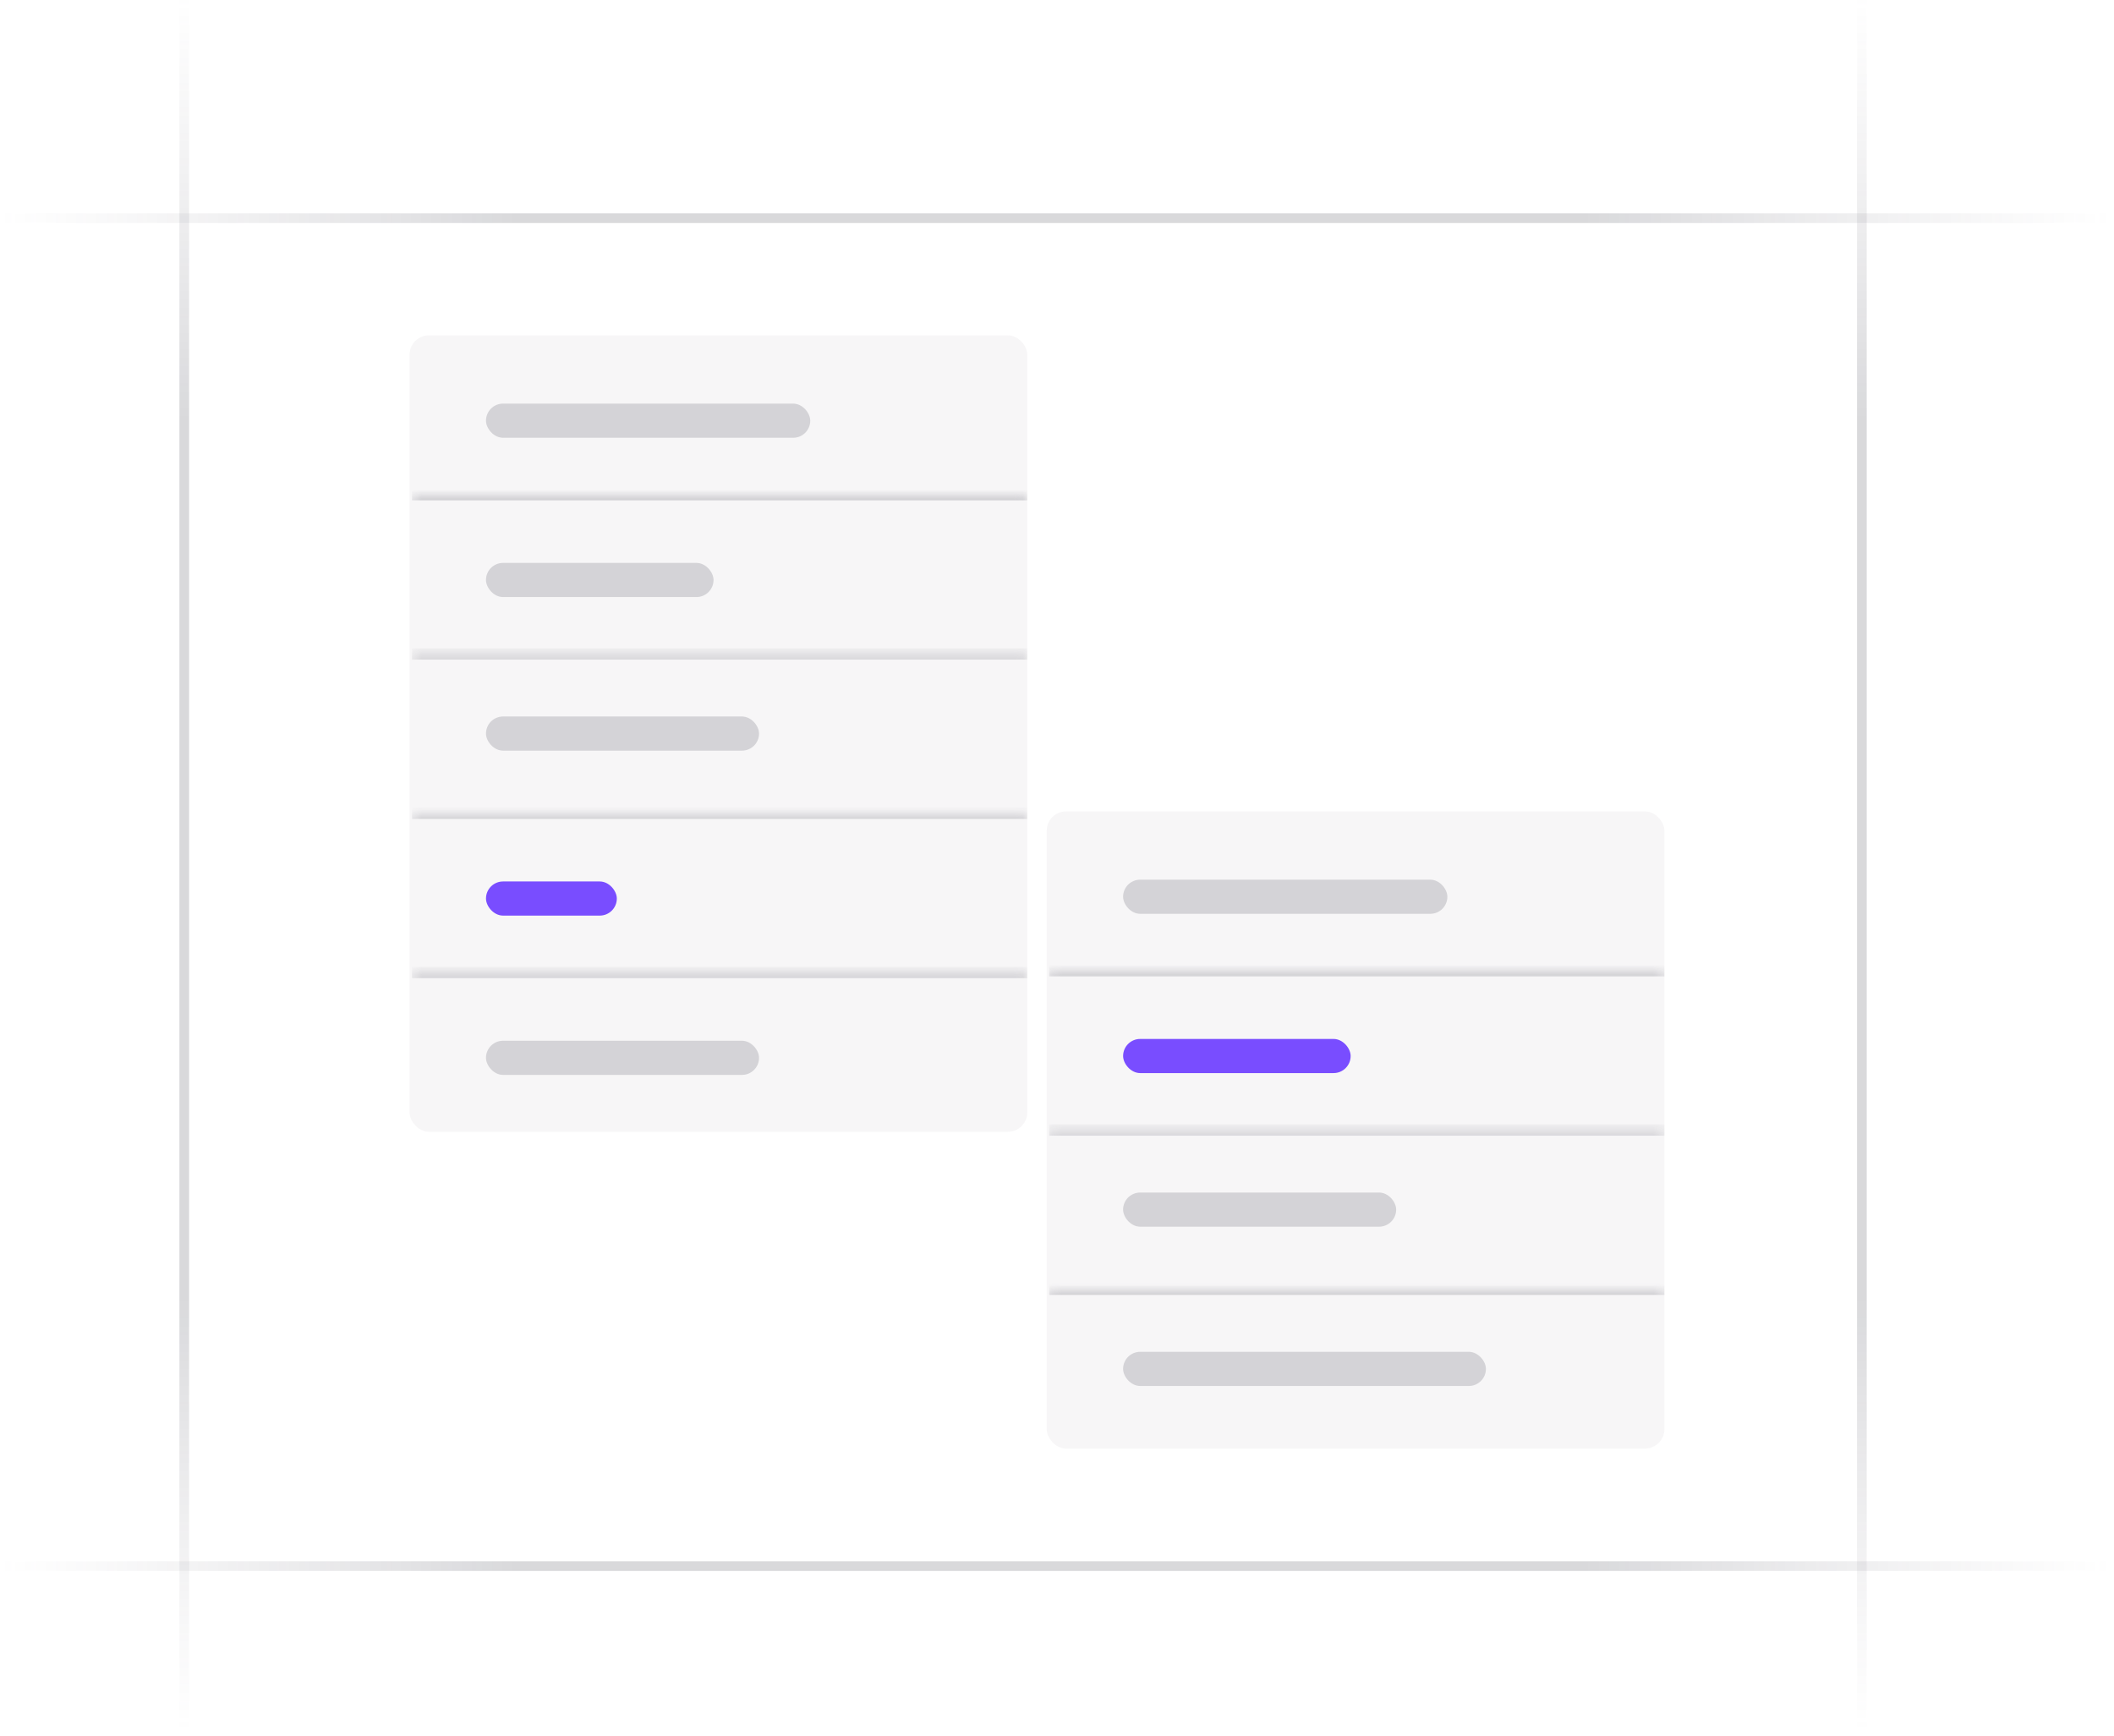 <svg width="218" height="179" viewBox="0 0 218 179" fill="none" xmlns="http://www.w3.org/2000/svg">
<g clip-path="url(#clip0_9028_4633)">
<path d="M217.672 22.5L-3.8743e-06 22.5" stroke="url(#paint0_linear_9028_4633)" stroke-opacity="0.4"/>
<path d="M217.672 161.5L-3.8743e-06 161.5" stroke="url(#paint1_linear_9028_4633)" stroke-opacity="0.4"/>
<path d="M19 178.5L19 -0.5" stroke="url(#paint2_linear_9028_4633)" stroke-opacity="0.4"/>
<path d="M192 178.5L192 -0.5" stroke="url(#paint3_linear_9028_4633)" stroke-opacity="0.4"/>
<rect x="42.235" y="34.584" width="63.702" height="82.129" rx="2" fill="#76717F" fill-opacity="0.06"/>
<rect x="50.116" y="41.623" width="33.438" height="3.52" rx="1.76" fill="#474857" fill-opacity="0.2"/>
<mask id="path-7-inside-1_9028_4633" fill="white">
<path d="M42.489 51.009H105.937V67.435H42.489V51.009Z"/>
</mask>
<path d="M42.489 51.596H105.937V50.423H42.489V51.596Z" fill="#3F404D" fill-opacity="0.2" mask="url(#path-7-inside-1_9028_4633)"/>
<mask id="path-9-inside-2_9028_4633" fill="white">
<path d="M42.489 67.435H105.937V83.86H42.489V67.435Z"/>
</mask>
<path d="M42.489 68.021H105.937V66.848H42.489V68.021Z" fill="#3F404D" fill-opacity="0.2" mask="url(#path-9-inside-2_9028_4633)"/>
<mask id="path-11-inside-3_9028_4633" fill="white">
<path d="M42.489 83.861H105.937V100.286H42.489V83.861Z"/>
</mask>
<path d="M42.489 84.447H105.937V83.274H42.489V84.447Z" fill="#3F404D" fill-opacity="0.2" mask="url(#path-11-inside-3_9028_4633)"/>
<rect x="50.116" y="58.049" width="23.465" height="3.52" rx="1.76" fill="#474857" fill-opacity="0.2"/>
<rect x="50.116" y="73.888" width="28.158" height="3.52" rx="1.76" fill="#474857" fill-opacity="0.2"/>
<rect x="50.116" y="90.9" width="13.492" height="3.52" rx="1.76" fill="#794DFF"/>
<mask id="path-16-inside-4_9028_4633" fill="white">
<path d="M42.489 100.287H105.937V116.712H42.489V100.287Z"/>
</mask>
<path d="M42.489 100.873H105.937V99.7H42.489V100.873Z" fill="#3F404D" fill-opacity="0.2" mask="url(#path-16-inside-4_9028_4633)"/>
<rect x="50.116" y="107.326" width="28.158" height="3.52" rx="1.76" fill="#474857" fill-opacity="0.2"/>
<rect x="107.937" y="83.675" width="63.702" height="65.703" rx="2" fill="#76717F" fill-opacity="0.06"/>
<rect x="115.817" y="90.715" width="33.438" height="3.52" rx="1.76" fill="#474857" fill-opacity="0.2"/>
<mask id="path-21-inside-5_9028_4633" fill="white">
<path d="M108.191 100.101H171.638V116.526H108.191V100.101Z"/>
</mask>
<path d="M108.191 100.687H171.638V99.514H108.191V100.687Z" fill="#3F404D" fill-opacity="0.2" mask="url(#path-21-inside-5_9028_4633)"/>
<mask id="path-23-inside-6_9028_4633" fill="white">
<path d="M108.191 116.526H171.638V132.952H108.191V116.526Z"/>
</mask>
<path d="M108.191 117.113H171.638V115.939H108.191V117.113Z" fill="#3F404D" fill-opacity="0.2" mask="url(#path-23-inside-6_9028_4633)"/>
<rect x="115.817" y="107.14" width="23.465" height="3.52" rx="1.76" fill="#794DFF"/>
<rect x="115.817" y="122.979" width="28.158" height="3.52" rx="1.76" fill="#474857" fill-opacity="0.2"/>
<mask id="path-27-inside-7_9028_4633" fill="white">
<path d="M108.191 132.952H171.638V149.377H108.191V132.952Z"/>
</mask>
<path d="M108.191 133.538H171.638V132.365H108.191V133.538Z" fill="#3F404D" fill-opacity="0.2" mask="url(#path-27-inside-7_9028_4633)"/>
<rect x="115.817" y="139.405" width="37.414" height="3.52" rx="1.76" fill="#474857" fill-opacity="0.2"/>
</g>
<defs>
<linearGradient id="paint0_linear_9028_4633" x1="1.16362e-05" y1="22" x2="217.672" y2="22.056" gradientUnits="userSpaceOnUse">
<stop stop-color="#76717F" stop-opacity="0"/>
<stop offset="0.245" stop-color="#3F404D" stop-opacity="0.5"/>
<stop offset="0.75" stop-color="#3F404D" stop-opacity="0.5"/>
<stop offset="1" stop-color="#76717F" stop-opacity="0"/>
</linearGradient>
<linearGradient id="paint1_linear_9028_4633" x1="1.16362e-05" y1="161" x2="217.672" y2="161.056" gradientUnits="userSpaceOnUse">
<stop stop-color="#76717F" stop-opacity="0"/>
<stop offset="0.245" stop-color="#3F404D" stop-opacity="0.5"/>
<stop offset="0.75" stop-color="#3F404D" stop-opacity="0.5"/>
<stop offset="1" stop-color="#76717F" stop-opacity="0"/>
</linearGradient>
<linearGradient id="paint2_linear_9028_4633" x1="19.5" y1="-0.5" x2="19.462" y2="178.5" gradientUnits="userSpaceOnUse">
<stop stop-color="#76717F" stop-opacity="0"/>
<stop offset="0.245" stop-color="#3F404D" stop-opacity="0.5"/>
<stop offset="0.75" stop-color="#3F404D" stop-opacity="0.5"/>
<stop offset="1" stop-color="#76717F" stop-opacity="0"/>
</linearGradient>
<linearGradient id="paint3_linear_9028_4633" x1="192.5" y1="-0.5" x2="192.462" y2="178.5" gradientUnits="userSpaceOnUse">
<stop stop-color="#76717F" stop-opacity="0"/>
<stop offset="0.245" stop-color="#3F404D" stop-opacity="0.5"/>
<stop offset="0.75" stop-color="#3F404D" stop-opacity="0.5"/>
<stop offset="1" stop-color="#76717F" stop-opacity="0"/>
</linearGradient>
<clipPath id="clip0_9028_4633">
<rect width="218" height="179" fill="white"/>
</clipPath>
</defs>
</svg>
